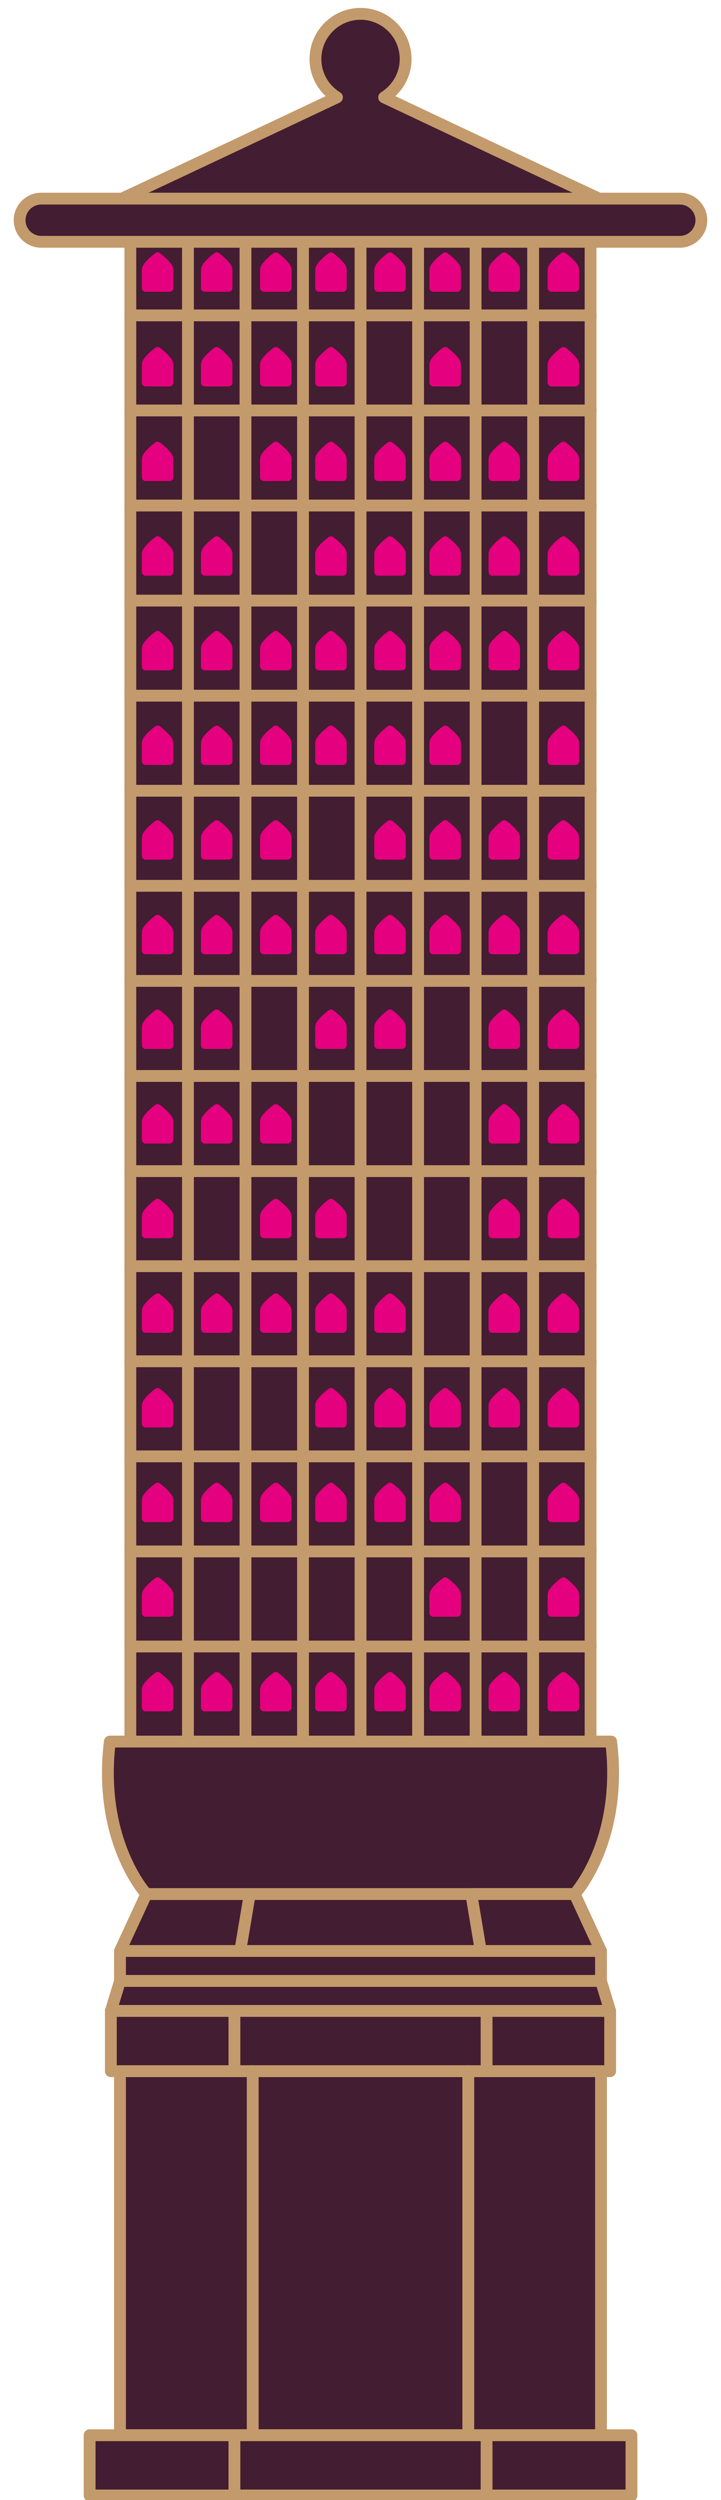 <svg width="183" height="634" viewBox="0 0 183 634" fill="none" xmlns="http://www.w3.org/2000/svg">
<g clip-path="url(#clip0_452_20869)">
<path d="M149.895 55.846H33.08V441.654H149.895V55.846Z" fill="#431D31" stroke="#C39A6B" stroke-width="3" stroke-miterlimit="10" stroke-linecap="round" stroke-linejoin="round"/>
<path d="M33.08 79.978H149.919" stroke="#C39A6B" stroke-width="3" stroke-miterlimit="10" stroke-linecap="round" stroke-linejoin="round"/>
<path d="M135.317 57.637V441.654" stroke="#C39A6B" stroke-width="3" stroke-miterlimit="10" stroke-linecap="round" stroke-linejoin="round"/>
<path d="M120.715 57.637V441.654" stroke="#C39A6B" stroke-width="3" stroke-miterlimit="10" stroke-linecap="round" stroke-linejoin="round"/>
<path d="M106.113 57.637V441.654" stroke="#C39A6B" stroke-width="3" stroke-miterlimit="10" stroke-linecap="round" stroke-linejoin="round"/>
<path d="M91.511 57.637V441.654" stroke="#C39A6B" stroke-width="3" stroke-miterlimit="10" stroke-linecap="round" stroke-linejoin="round"/>
<path d="M76.909 57.637V441.654" stroke="#C39A6B" stroke-width="3" stroke-miterlimit="10" stroke-linecap="round" stroke-linejoin="round"/>
<path d="M62.307 57.637V441.654" stroke="#C39A6B" stroke-width="3" stroke-miterlimit="10" stroke-linecap="round" stroke-linejoin="round"/>
<path d="M47.705 57.637V441.654" stroke="#C39A6B" stroke-width="3" stroke-miterlimit="10" stroke-linecap="round" stroke-linejoin="round"/>
<path d="M33.08 104.09H149.919" stroke="#C39A6B" stroke-width="3" stroke-miterlimit="10" stroke-linecap="round" stroke-linejoin="round"/>
<path d="M33.08 128.199H149.919" stroke="#C39A6B" stroke-width="3" stroke-miterlimit="10" stroke-linecap="round" stroke-linejoin="round"/>
<path d="M33.08 152.309H149.919" stroke="#C39A6B" stroke-width="3" stroke-miterlimit="10" stroke-linecap="round" stroke-linejoin="round"/>
<path d="M33.08 176.42H149.919" stroke="#C39A6B" stroke-width="3" stroke-miterlimit="10" stroke-linecap="round" stroke-linejoin="round"/>
<path d="M33.08 200.529H149.919" stroke="#C39A6B" stroke-width="3" stroke-miterlimit="10" stroke-linecap="round" stroke-linejoin="round"/>
<path d="M33.08 224.639H149.919" stroke="#C39A6B" stroke-width="3" stroke-miterlimit="10" stroke-linecap="round" stroke-linejoin="round"/>
<path d="M33.08 248.75H149.919" stroke="#C39A6B" stroke-width="3" stroke-miterlimit="10" stroke-linecap="round" stroke-linejoin="round"/>
<path d="M33.08 272.859H149.919" stroke="#C39A6B" stroke-width="3" stroke-miterlimit="10" stroke-linecap="round" stroke-linejoin="round"/>
<path d="M33.08 296.992H149.919" stroke="#C39A6B" stroke-width="3" stroke-miterlimit="10" stroke-linecap="round" stroke-linejoin="round"/>
<path d="M33.08 321.104H149.919" stroke="#C39A6B" stroke-width="3" stroke-miterlimit="10" stroke-linecap="round" stroke-linejoin="round"/>
<path d="M33.08 345.213H149.919" stroke="#C39A6B" stroke-width="3" stroke-miterlimit="10" stroke-linecap="round" stroke-linejoin="round"/>
<path d="M33.08 369.324H149.919" stroke="#C39A6B" stroke-width="3" stroke-miterlimit="10" stroke-linecap="round" stroke-linejoin="round"/>
<path d="M33.08 393.434H149.919" stroke="#C39A6B" stroke-width="3" stroke-miterlimit="10" stroke-linecap="round" stroke-linejoin="round"/>
<path d="M33.08 417.543H149.919" stroke="#C39A6B" stroke-width="3" stroke-miterlimit="10" stroke-linecap="round" stroke-linejoin="round"/>
<path d="M97.5 24.69C100.75 22.668 102.956 19.087 102.956 14.972C102.956 8.648 97.825 3.51 91.511 3.51C85.197 3.51 80.066 8.648 80.066 14.972C80.066 19.087 82.249 22.668 85.522 24.69C68.25 32.851 19.569 55.845 18.942 55.845C18.176 55.845 91.511 55.845 91.511 55.845C91.511 55.845 164.846 55.845 164.08 55.845C163.43 55.845 114.772 32.851 97.5 24.69Z" fill="#431D31" stroke="#C39A6B" stroke-width="3" stroke-miterlimit="10" stroke-linecap="round" stroke-linejoin="round"/>
<path d="M135.317 466.02H47.706V509.962H135.317V466.02Z" fill="#431D31"/>
<path d="M37.143 480.318L30.457 494.757L59.498 503.522L63.398 480.318H37.143Z" fill="#431D31" stroke="#C39A6B" stroke-width="3" stroke-miterlimit="10" stroke-linecap="round" stroke-linejoin="round"/>
<path d="M155.119 441.654H91.604H91.395H27.88C24.793 466.927 37.143 480.319 37.143 480.319H91.395H91.604H145.856C145.856 480.319 158.207 466.927 155.119 441.654Z" fill="#431D31" stroke="#C39A6B" stroke-width="3" stroke-miterlimit="10" stroke-linecap="round" stroke-linejoin="round"/>
<path d="M145.856 480.318L152.542 494.757L123.501 503.522L119.624 480.318H145.856Z" fill="#431D31" stroke="#C39A6B" stroke-width="3" stroke-miterlimit="10" stroke-linecap="round" stroke-linejoin="round"/>
<path d="M10.446 61.321C7.446 61.321 4.981 58.856 4.981 55.846C4.981 52.836 7.446 50.371 10.446 50.371H172.553C175.553 50.371 178.017 52.836 178.017 55.846C178.017 58.856 175.553 61.321 172.553 61.321H10.446Z" fill="#431D31" stroke="#C39A6B" stroke-width="3"/>
<path d="M152.542 525.215H30.457V617.54H152.542V525.215Z" fill="#431D31" stroke="#C39A6B" stroke-width="3" stroke-miterlimit="10" stroke-linecap="round" stroke-linejoin="round"/>
<path d="M152.542 494.756H30.457V502.359H152.542V494.756Z" fill="#431D31" stroke="#C39A6B" stroke-width="3" stroke-miterlimit="10" stroke-linecap="round" stroke-linejoin="round"/>
<path d="M154.864 509.962H28.136L30.457 502.359H152.542L154.864 509.962Z" fill="#431D31" stroke="#C39A6B" stroke-width="3" stroke-miterlimit="10" stroke-linecap="round" stroke-linejoin="round"/>
<path d="M154.864 509.963H28.136V525.238H154.864V509.963Z" fill="#431D31" stroke="#C39A6B" stroke-width="3" stroke-miterlimit="10" stroke-linecap="round" stroke-linejoin="round"/>
<path d="M59.498 525.168V509.963" stroke="#C39A6B" stroke-width="3" stroke-miterlimit="10" stroke-linecap="round" stroke-linejoin="round"/>
<path d="M123.5 525.168V509.963" stroke="#C39A6B" stroke-width="3" stroke-miterlimit="10" stroke-linecap="round" stroke-linejoin="round"/>
<path d="M160.272 617.562H22.75V632.838H160.272V617.562Z" fill="#431D31" stroke="#C39A6B" stroke-width="3" stroke-miterlimit="10" stroke-linecap="round" stroke-linejoin="round"/>
<path d="M59.498 632.768V617.562" stroke="#C39A6B" stroke-width="3" stroke-miterlimit="10" stroke-linecap="round" stroke-linejoin="round"/>
<path d="M123.5 632.768V617.562" stroke="#C39A6B" stroke-width="3" stroke-miterlimit="10" stroke-linecap="round" stroke-linejoin="round"/>
<path d="M64.141 617.563V525.215" stroke="#C39A6B" stroke-width="3" stroke-miterlimit="10" stroke-linecap="round" stroke-linejoin="round"/>
<path d="M118.858 617.563V525.215" stroke="#C39A6B" stroke-width="3" stroke-miterlimit="10" stroke-linecap="round" stroke-linejoin="round"/>
<path d="M142.417 424.189C141.366 424.979 140.379 425.855 139.582 426.892C139.207 427.382 139 427.982 139 428.599V433.032C139 433.568 139.432 434 139.969 434H146.03C146.567 434 147 433.568 147 433.032V428.599C147 428.011 146.821 427.434 146.468 426.962C145.66 425.895 144.656 424.996 143.582 424.195C143.242 423.935 142.769 423.935 142.422 424.195L142.417 424.189Z" fill="#E4007E"/>
<path d="M127.417 424.189C126.366 424.979 125.379 425.855 124.582 426.892C124.207 427.382 124 427.982 124 428.599V433.032C124 433.568 124.432 434 124.969 434H131.03C131.567 434 132 433.568 132 433.032V428.599C132 428.011 131.821 427.434 131.468 426.962C130.66 425.895 129.656 424.996 128.582 424.195C128.242 423.935 127.769 423.935 127.422 424.195L127.417 424.189Z" fill="#E4007E"/>
<path d="M112.417 424.189C111.366 424.979 110.379 425.855 109.582 426.892C109.207 427.382 109 427.982 109 428.599V433.032C109 433.568 109.432 434 109.969 434H116.03C116.567 434 117 433.568 117 433.032V428.599C117 428.011 116.821 427.434 116.468 426.962C115.66 425.895 114.656 424.996 113.582 424.195C113.242 423.935 112.769 423.935 112.422 424.195L112.417 424.189Z" fill="#E4007E"/>
<path d="M98.416 424.189C97.366 424.979 96.379 425.855 95.582 426.892C95.207 427.382 94.999 427.982 94.999 428.599V433.032C94.999 433.568 95.432 434 95.969 434H102.03C102.567 434 103 433.568 103 433.032V428.599C103 428.011 102.821 427.434 102.468 426.962C101.66 425.895 100.656 424.996 99.582 424.195C99.242 423.935 98.769 423.935 98.422 424.195L98.416 424.189Z" fill="#E4007E"/>
<path d="M83.416 424.189C82.366 424.979 81.379 425.855 80.582 426.892C80.207 427.382 79.999 427.982 79.999 428.599V433.032C79.999 433.568 80.432 434 80.969 434H87.03C87.567 434 87.999 433.568 87.999 433.032V428.599C87.999 428.011 87.821 427.434 87.469 426.962C86.66 425.895 85.656 424.996 84.582 424.195C84.242 423.935 83.769 423.935 83.422 424.195L83.416 424.189Z" fill="#E4007E"/>
<path d="M69.416 424.189C68.366 424.979 67.379 425.855 66.582 426.892C66.207 427.382 65.999 427.982 65.999 428.599V433.032C65.999 433.568 66.432 434 66.969 434H73.03C73.567 434 73.999 433.568 73.999 433.032V428.599C73.999 428.011 73.821 427.434 73.469 426.962C72.66 425.895 71.656 424.996 70.582 424.195C70.242 423.935 69.769 423.935 69.422 424.195L69.416 424.189Z" fill="#E4007E"/>
<path d="M54.416 424.189C53.366 424.979 52.379 425.855 51.583 426.892C51.207 427.382 50.999 427.982 50.999 428.599V433.032C50.999 433.568 51.432 434 51.969 434H58.03C58.567 434 58.999 433.568 58.999 433.032V428.599C58.999 428.011 58.821 427.434 58.468 426.962C57.66 425.895 56.656 424.996 55.583 424.195C55.242 423.935 54.769 423.935 54.422 424.195L54.416 424.189Z" fill="#E4007E"/>
<path d="M39.416 424.189C38.366 424.979 37.379 425.855 36.583 426.892C36.207 427.382 35.999 427.982 35.999 428.599V433.032C35.999 433.568 36.432 434 36.969 434H43.03C43.567 434 43.999 433.568 43.999 433.032V428.599C43.999 428.011 43.821 427.434 43.468 426.962C42.66 425.895 41.656 424.996 40.583 424.195C40.242 423.935 39.769 423.935 39.422 424.195L39.416 424.189Z" fill="#E4007E"/>
<path d="M142.417 400.189C141.366 400.979 140.379 401.855 139.582 402.892C139.207 403.382 139 403.982 139 404.599V409.032C139 409.568 139.432 410 139.969 410H146.03C146.567 410 147 409.568 147 409.032V404.599C147 404.011 146.821 403.434 146.468 402.962C145.66 401.895 144.656 400.996 143.582 400.195C143.242 399.935 142.769 399.935 142.422 400.195L142.417 400.189Z" fill="#E4007E"/>
<path d="M142.417 376.189C141.366 376.979 140.379 377.855 139.582 378.892C139.207 379.382 139 379.982 139 380.599V385.032C139 385.568 139.432 386 139.969 386H146.03C146.567 386 147 385.568 147 385.032V380.599C147 380.011 146.821 379.434 146.468 378.962C145.66 377.895 144.656 376.996 143.582 376.195C143.242 375.935 142.769 375.935 142.422 376.195L142.417 376.189Z" fill="#E4007E"/>
<path d="M142.417 352.189C141.366 352.979 140.379 353.855 139.582 354.892C139.207 355.382 139 355.982 139 356.599V361.032C139 361.568 139.432 362 139.969 362H146.03C146.567 362 147 361.568 147 361.032V356.599C147 356.011 146.821 355.434 146.468 354.962C145.66 353.895 144.656 352.996 143.582 352.195C143.242 351.935 142.769 351.935 142.422 352.195L142.417 352.189Z" fill="#E4007E"/>
<path d="M142.417 328.189C141.366 328.979 140.379 329.855 139.582 330.892C139.207 331.382 139 331.982 139 332.599V337.032C139 337.568 139.432 338 139.969 338H146.03C146.567 338 147 337.568 147 337.032V332.599C147 332.011 146.821 331.434 146.468 330.962C145.66 329.895 144.656 328.996 143.582 328.195C143.242 327.935 142.769 327.935 142.422 328.195L142.417 328.189Z" fill="#E4007E"/>
<path d="M142.417 304.189C141.366 304.979 140.379 305.855 139.582 306.892C139.207 307.382 139 307.982 139 308.599V313.032C139 313.568 139.432 314 139.969 314H146.03C146.567 314 147 313.568 147 313.032V308.599C147 308.011 146.821 307.434 146.468 306.962C145.66 305.895 144.656 304.996 143.582 304.195C143.242 303.935 142.769 303.935 142.422 304.195L142.417 304.189Z" fill="#E4007E"/>
<path d="M142.417 280.189C141.366 280.979 140.379 281.855 139.582 282.892C139.207 283.382 139 283.982 139 284.599V289.032C139 289.568 139.432 290 139.969 290H146.03C146.567 290 147 289.568 147 289.032V284.599C147 284.011 146.821 283.434 146.468 282.962C145.66 281.895 144.656 280.996 143.582 280.195C143.242 279.935 142.769 279.935 142.422 280.195L142.417 280.189Z" fill="#E4007E"/>
<path d="M142.417 256.189C141.366 256.979 140.379 257.855 139.582 258.892C139.207 259.382 139 259.982 139 260.599V265.032C139 265.568 139.432 266 139.969 266H146.03C146.567 266 147 265.568 147 265.032V260.599C147 260.011 146.821 259.434 146.468 258.962C145.66 257.895 144.656 256.996 143.582 256.195C143.242 255.935 142.769 255.935 142.422 256.195L142.417 256.189Z" fill="#E4007E"/>
<path d="M142.417 232.189C141.366 232.979 140.379 233.855 139.582 234.892C139.207 235.382 139 235.982 139 236.599V241.032C139 241.568 139.432 242 139.969 242H146.03C146.567 242 147 241.568 147 241.032V236.599C147 236.011 146.821 235.434 146.468 234.962C145.66 233.895 144.656 232.996 143.582 232.195C143.242 231.935 142.769 231.935 142.422 232.195L142.417 232.189Z" fill="#E4007E"/>
<path d="M142.417 208.189C141.366 208.979 140.379 209.855 139.582 210.892C139.207 211.382 139 211.982 139 212.599V217.032C139 217.568 139.432 218 139.969 218H146.03C146.567 218 147 217.568 147 217.032V212.599C147 212.011 146.821 211.434 146.468 210.962C145.66 209.895 144.656 208.996 143.582 208.195C143.242 207.935 142.769 207.935 142.422 208.195L142.417 208.189Z" fill="#E4007E"/>
<path d="M142.417 184.189C141.366 184.979 140.379 185.855 139.582 186.892C139.207 187.382 139 187.982 139 188.599V193.032C139 193.568 139.432 194 139.969 194H146.03C146.567 194 147 193.568 147 193.032V188.599C147 188.011 146.821 187.434 146.468 186.962C145.66 185.895 144.656 184.996 143.582 184.195C143.242 183.935 142.769 183.935 142.422 184.195L142.417 184.189Z" fill="#E4007E"/>
<path d="M142.417 160.189C141.366 160.979 140.379 161.855 139.582 162.892C139.207 163.382 139 163.982 139 164.599V169.032C139 169.568 139.432 170 139.969 170H146.03C146.567 170 147 169.568 147 169.032V164.599C147 164.011 146.821 163.434 146.468 162.962C145.66 161.895 144.656 160.996 143.582 160.195C143.242 159.935 142.769 159.935 142.422 160.195L142.417 160.189Z" fill="#E4007E"/>
<path d="M142.417 136.189C141.366 136.979 140.379 137.855 139.582 138.892C139.207 139.382 139 139.982 139 140.599V145.032C139 145.568 139.432 146 139.969 146H146.03C146.567 146 147 145.568 147 145.032V140.599C147 140.011 146.821 139.434 146.468 138.962C145.66 137.895 144.656 136.996 143.582 136.195C143.242 135.935 142.769 135.935 142.422 136.195L142.417 136.189Z" fill="#E4007E"/>
<path d="M142.417 112.189C141.366 112.979 140.379 113.855 139.582 114.892C139.207 115.382 139 115.982 139 116.599V121.032C139 121.568 139.432 122 139.969 122H146.03C146.567 122 147 121.568 147 121.032V116.599C147 116.011 146.821 115.434 146.468 114.962C145.66 113.895 144.656 112.996 143.582 112.195C143.242 111.935 142.769 111.935 142.422 112.195L142.417 112.189Z" fill="#E4007E"/>
<path d="M142.417 88.189C141.366 88.978 140.379 89.855 139.582 90.892C139.207 91.382 139 91.982 139 92.599V97.032C139 97.568 139.432 98 139.969 98H146.03C146.567 98 147 97.568 147 97.032V92.599C147 92.011 146.821 91.434 146.468 90.962C145.66 89.895 144.656 88.996 143.582 88.195C143.242 87.935 142.769 87.935 142.422 88.195L142.417 88.189Z" fill="#E4007E"/>
<path d="M142.417 64.189C141.366 64.978 140.379 65.855 139.582 66.892C139.207 67.382 139 67.982 139 68.599V73.032C139 73.568 139.432 74 139.969 74H146.03C146.567 74 147 73.568 147 73.032V68.599C147 68.011 146.821 67.434 146.468 66.962C145.66 65.895 144.656 64.996 143.582 64.195C143.242 63.935 142.769 63.935 142.422 64.195L142.417 64.189Z" fill="#E4007E"/>
<path d="M127.417 352.189C126.366 352.979 125.379 353.855 124.582 354.892C124.207 355.382 124 355.982 124 356.599V361.032C124 361.568 124.432 362 124.969 362H131.03C131.567 362 132 361.568 132 361.032V356.599C132 356.011 131.821 355.434 131.468 354.962C130.66 353.895 129.656 352.996 128.582 352.195C128.242 351.935 127.769 351.935 127.422 352.195L127.417 352.189Z" fill="#E4007E"/>
<path d="M127.417 328.189C126.366 328.979 125.379 329.855 124.582 330.892C124.207 331.382 124 331.982 124 332.599V337.032C124 337.568 124.432 338 124.969 338H131.03C131.567 338 132 337.568 132 337.032V332.599C132 332.011 131.821 331.434 131.468 330.962C130.66 329.895 129.656 328.996 128.582 328.195C128.242 327.935 127.769 327.935 127.422 328.195L127.417 328.189Z" fill="#E4007E"/>
<path d="M127.417 304.189C126.366 304.979 125.379 305.855 124.582 306.892C124.207 307.382 124 307.982 124 308.599V313.032C124 313.568 124.432 314 124.969 314H131.03C131.567 314 132 313.568 132 313.032V308.599C132 308.011 131.821 307.434 131.468 306.962C130.66 305.895 129.656 304.996 128.582 304.195C128.242 303.935 127.769 303.935 127.422 304.195L127.417 304.189Z" fill="#E4007E"/>
<path d="M127.417 280.189C126.366 280.979 125.379 281.855 124.582 282.892C124.207 283.382 124 283.982 124 284.599V289.032C124 289.568 124.432 290 124.969 290H131.03C131.567 290 132 289.568 132 289.032V284.599C132 284.011 131.821 283.434 131.468 282.962C130.66 281.895 129.656 280.996 128.582 280.195C128.242 279.935 127.769 279.935 127.422 280.195L127.417 280.189Z" fill="#E4007E"/>
<path d="M127.417 256.189C126.366 256.979 125.379 257.855 124.582 258.892C124.207 259.382 124 259.982 124 260.599V265.032C124 265.568 124.432 266 124.969 266H131.03C131.567 266 132 265.568 132 265.032V260.599C132 260.011 131.821 259.434 131.468 258.962C130.66 257.895 129.656 256.996 128.582 256.195C128.242 255.935 127.769 255.935 127.422 256.195L127.417 256.189Z" fill="#E4007E"/>
<path d="M127.417 232.189C126.366 232.979 125.379 233.855 124.582 234.892C124.207 235.382 124 235.982 124 236.599V241.032C124 241.568 124.432 242 124.969 242H131.03C131.567 242 132 241.568 132 241.032V236.599C132 236.011 131.821 235.434 131.468 234.962C130.66 233.895 129.656 232.996 128.582 232.195C128.242 231.935 127.769 231.935 127.422 232.195L127.417 232.189Z" fill="#E4007E"/>
<path d="M127.417 208.189C126.366 208.979 125.379 209.855 124.582 210.892C124.207 211.382 124 211.982 124 212.599V217.032C124 217.568 124.432 218 124.969 218H131.03C131.567 218 132 217.568 132 217.032V212.599C132 212.011 131.821 211.434 131.468 210.962C130.66 209.895 129.656 208.996 128.582 208.195C128.242 207.935 127.769 207.935 127.422 208.195L127.417 208.189Z" fill="#E4007E"/>
<path d="M127.417 160.189C126.366 160.979 125.379 161.855 124.582 162.892C124.207 163.382 124 163.982 124 164.599V169.032C124 169.568 124.432 170 124.969 170H131.03C131.567 170 132 169.568 132 169.032V164.599C132 164.011 131.821 163.434 131.468 162.962C130.66 161.895 129.656 160.996 128.582 160.195C128.242 159.935 127.769 159.935 127.422 160.195L127.417 160.189Z" fill="#E4007E"/>
<path d="M127.417 136.189C126.366 136.979 125.379 137.855 124.582 138.892C124.207 139.382 124 139.982 124 140.599V145.032C124 145.568 124.432 146 124.969 146H131.03C131.567 146 132 145.568 132 145.032V140.599C132 140.011 131.821 139.434 131.468 138.962C130.66 137.895 129.656 136.996 128.582 136.195C128.242 135.935 127.769 135.935 127.422 136.195L127.417 136.189Z" fill="#E4007E"/>
<path d="M127.417 112.189C126.366 112.979 125.379 113.855 124.582 114.892C124.207 115.382 124 115.982 124 116.599V121.032C124 121.568 124.432 122 124.969 122H131.03C131.567 122 132 121.568 132 121.032V116.599C132 116.011 131.821 115.434 131.468 114.962C130.66 113.895 129.656 112.996 128.582 112.195C128.242 111.935 127.769 111.935 127.422 112.195L127.417 112.189Z" fill="#E4007E"/>
<path d="M127.417 64.189C126.366 64.978 125.379 65.855 124.582 66.892C124.207 67.382 124 67.982 124 68.599V73.032C124 73.568 124.432 74 124.969 74H131.03C131.567 74 132 73.568 132 73.032V68.599C132 68.011 131.821 67.434 131.468 66.962C130.66 65.895 129.656 64.996 128.582 64.195C128.242 63.935 127.769 63.935 127.422 64.195L127.417 64.189Z" fill="#E4007E"/>
<path d="M112.417 400.189C111.366 400.979 110.379 401.855 109.582 402.892C109.207 403.382 109 403.982 109 404.599V409.032C109 409.568 109.432 410 109.969 410H116.03C116.567 410 117 409.568 117 409.032V404.599C117 404.011 116.821 403.434 116.468 402.962C115.66 401.895 114.656 400.996 113.582 400.195C113.242 399.935 112.769 399.935 112.422 400.195L112.417 400.189Z" fill="#E4007E"/>
<path d="M112.417 376.189C111.366 376.979 110.379 377.855 109.582 378.892C109.207 379.382 109 379.982 109 380.599V385.032C109 385.568 109.432 386 109.969 386H116.03C116.567 386 117 385.568 117 385.032V380.599C117 380.011 116.821 379.434 116.468 378.962C115.66 377.895 114.656 376.996 113.582 376.195C113.242 375.935 112.769 375.935 112.422 376.195L112.417 376.189Z" fill="#E4007E"/>
<path d="M112.417 352.189C111.366 352.979 110.379 353.855 109.582 354.892C109.207 355.382 109 355.982 109 356.599V361.032C109 361.568 109.432 362 109.969 362H116.03C116.567 362 117 361.568 117 361.032V356.599C117 356.011 116.821 355.434 116.468 354.962C115.66 353.895 114.656 352.996 113.582 352.195C113.242 351.935 112.769 351.935 112.422 352.195L112.417 352.189Z" fill="#E4007E"/>
<path d="M112.417 232.189C111.366 232.979 110.379 233.855 109.582 234.892C109.207 235.382 109 235.982 109 236.599V241.032C109 241.568 109.432 242 109.969 242H116.03C116.567 242 117 241.568 117 241.032V236.599C117 236.011 116.821 235.434 116.468 234.962C115.66 233.895 114.656 232.996 113.582 232.195C113.242 231.935 112.769 231.935 112.422 232.195L112.417 232.189Z" fill="#E4007E"/>
<path d="M112.417 208.189C111.366 208.979 110.379 209.855 109.582 210.892C109.207 211.382 109 211.982 109 212.599V217.032C109 217.568 109.432 218 109.969 218H116.03C116.567 218 117 217.568 117 217.032V212.599C117 212.011 116.821 211.434 116.468 210.962C115.66 209.895 114.656 208.996 113.582 208.195C113.242 207.935 112.769 207.935 112.422 208.195L112.417 208.189Z" fill="#E4007E"/>
<path d="M112.417 184.189C111.366 184.979 110.379 185.855 109.582 186.892C109.207 187.382 109 187.982 109 188.599V193.032C109 193.568 109.432 194 109.969 194H116.03C116.567 194 117 193.568 117 193.032V188.599C117 188.011 116.821 187.434 116.468 186.962C115.66 185.895 114.656 184.996 113.582 184.195C113.242 183.935 112.769 183.935 112.422 184.195L112.417 184.189Z" fill="#E4007E"/>
<path d="M112.417 160.189C111.366 160.979 110.379 161.855 109.582 162.892C109.207 163.382 109 163.982 109 164.599V169.032C109 169.568 109.432 170 109.969 170H116.03C116.567 170 117 169.568 117 169.032V164.599C117 164.011 116.821 163.434 116.468 162.962C115.66 161.895 114.656 160.996 113.582 160.195C113.242 159.935 112.769 159.935 112.422 160.195L112.417 160.189Z" fill="#E4007E"/>
<path d="M112.417 136.189C111.366 136.979 110.379 137.855 109.582 138.892C109.207 139.382 109 139.982 109 140.599V145.032C109 145.568 109.432 146 109.969 146H116.03C116.567 146 117 145.568 117 145.032V140.599C117 140.011 116.821 139.434 116.468 138.962C115.66 137.895 114.656 136.996 113.582 136.195C113.242 135.935 112.769 135.935 112.422 136.195L112.417 136.189Z" fill="#E4007E"/>
<path d="M112.417 112.189C111.366 112.979 110.379 113.855 109.582 114.892C109.207 115.382 109 115.982 109 116.599V121.032C109 121.568 109.432 122 109.969 122H116.03C116.567 122 117 121.568 117 121.032V116.599C117 116.011 116.821 115.434 116.468 114.962C115.66 113.895 114.656 112.996 113.582 112.195C113.242 111.935 112.769 111.935 112.422 112.195L112.417 112.189Z" fill="#E4007E"/>
<path d="M112.417 88.189C111.366 88.978 110.379 89.855 109.582 90.892C109.207 91.382 109 91.982 109 92.599V97.032C109 97.568 109.432 98 109.969 98H116.03C116.567 98 117 97.568 117 97.032V92.599C117 92.011 116.821 91.434 116.468 90.962C115.66 89.895 114.656 88.996 113.582 88.195C113.242 87.935 112.769 87.935 112.422 88.195L112.417 88.189Z" fill="#E4007E"/>
<path d="M112.417 64.189C111.366 64.978 110.379 65.855 109.582 66.892C109.207 67.382 109 67.982 109 68.599V73.032C109 73.568 109.432 74 109.969 74H116.03C116.567 74 117 73.568 117 73.032V68.599C117 68.011 116.821 67.434 116.468 66.962C115.66 65.895 114.656 64.996 113.582 64.195C113.242 63.935 112.769 63.935 112.422 64.195L112.417 64.189Z" fill="#E4007E"/>
<path d="M98.416 376.189C97.366 376.979 96.379 377.855 95.582 378.892C95.207 379.382 94.999 379.982 94.999 380.599V385.032C94.999 385.568 95.432 386 95.969 386H102.03C102.567 386 103 385.568 103 385.032V380.599C103 380.011 102.821 379.434 102.468 378.962C101.66 377.895 100.656 376.996 99.582 376.195C99.242 375.935 98.769 375.935 98.422 376.195L98.416 376.189Z" fill="#E4007E"/>
<path d="M98.416 352.189C97.366 352.979 96.379 353.855 95.582 354.892C95.207 355.382 94.999 355.982 94.999 356.599V361.032C94.999 361.568 95.432 362 95.969 362H102.03C102.567 362 103 361.568 103 361.032V356.599C103 356.011 102.821 355.434 102.468 354.962C101.66 353.895 100.656 352.996 99.582 352.195C99.242 351.935 98.769 351.935 98.422 352.195L98.416 352.189Z" fill="#E4007E"/>
<path d="M98.416 328.189C97.366 328.979 96.379 329.855 95.582 330.892C95.207 331.382 94.999 331.982 94.999 332.599V337.032C94.999 337.568 95.432 338 95.969 338H102.03C102.567 338 103 337.568 103 337.032V332.599C103 332.011 102.821 331.434 102.468 330.962C101.66 329.895 100.656 328.996 99.582 328.195C99.242 327.935 98.769 327.935 98.422 328.195L98.416 328.189Z" fill="#E4007E"/>
<path d="M98.416 256.189C97.366 256.979 96.379 257.855 95.582 258.892C95.207 259.382 94.999 259.982 94.999 260.599V265.032C94.999 265.568 95.432 266 95.969 266H102.03C102.567 266 103 265.568 103 265.032V260.599C103 260.011 102.821 259.434 102.468 258.962C101.66 257.895 100.656 256.996 99.582 256.195C99.242 255.935 98.769 255.935 98.422 256.195L98.416 256.189Z" fill="#E4007E"/>
<path d="M98.416 232.189C97.366 232.979 96.379 233.855 95.582 234.892C95.207 235.382 94.999 235.982 94.999 236.599V241.032C94.999 241.568 95.432 242 95.969 242H102.03C102.567 242 103 241.568 103 241.032V236.599C103 236.011 102.821 235.434 102.468 234.962C101.66 233.895 100.656 232.996 99.582 232.195C99.242 231.935 98.769 231.935 98.422 232.195L98.416 232.189Z" fill="#E4007E"/>
<path d="M98.416 208.189C97.366 208.979 96.379 209.855 95.582 210.892C95.207 211.382 94.999 211.982 94.999 212.599V217.032C94.999 217.568 95.432 218 95.969 218H102.03C102.567 218 103 217.568 103 217.032V212.599C103 212.011 102.821 211.434 102.468 210.962C101.66 209.895 100.656 208.996 99.582 208.195C99.242 207.935 98.769 207.935 98.422 208.195L98.416 208.189Z" fill="#E4007E"/>
<path d="M98.416 184.189C97.366 184.979 96.379 185.855 95.582 186.892C95.207 187.382 94.999 187.982 94.999 188.599V193.032C94.999 193.568 95.432 194 95.969 194H102.03C102.567 194 103 193.568 103 193.032V188.599C103 188.011 102.821 187.434 102.468 186.962C101.66 185.895 100.656 184.996 99.582 184.195C99.242 183.935 98.769 183.935 98.422 184.195L98.416 184.189Z" fill="#E4007E"/>
<path d="M98.416 160.189C97.366 160.979 96.379 161.855 95.582 162.892C95.207 163.382 94.999 163.982 94.999 164.599V169.032C94.999 169.568 95.432 170 95.969 170H102.03C102.567 170 103 169.568 103 169.032V164.599C103 164.011 102.821 163.434 102.468 162.962C101.66 161.895 100.656 160.996 99.582 160.195C99.242 159.935 98.769 159.935 98.422 160.195L98.416 160.189Z" fill="#E4007E"/>
<path d="M98.416 136.189C97.366 136.979 96.379 137.855 95.582 138.892C95.207 139.382 94.999 139.982 94.999 140.599V145.032C94.999 145.568 95.432 146 95.969 146H102.03C102.567 146 103 145.568 103 145.032V140.599C103 140.011 102.821 139.434 102.468 138.962C101.66 137.895 100.656 136.996 99.582 136.195C99.242 135.935 98.769 135.935 98.422 136.195L98.416 136.189Z" fill="#E4007E"/>
<path d="M98.416 112.189C97.366 112.979 96.379 113.855 95.582 114.892C95.207 115.382 94.999 115.982 94.999 116.599V121.032C94.999 121.568 95.432 122 95.969 122H102.03C102.567 122 103 121.568 103 121.032V116.599C103 116.011 102.821 115.434 102.468 114.962C101.66 113.895 100.656 112.996 99.582 112.195C99.242 111.935 98.769 111.935 98.422 112.195L98.416 112.189Z" fill="#E4007E"/>
<path d="M98.416 64.189C97.366 64.978 96.379 65.855 95.582 66.892C95.207 67.382 94.999 67.982 94.999 68.599V73.032C94.999 73.568 95.432 74 95.969 74H102.03C102.567 74 103 73.568 103 73.032V68.599C103 68.011 102.821 67.434 102.468 66.962C101.66 65.895 100.656 64.996 99.582 64.195C99.242 63.935 98.769 63.935 98.422 64.195L98.416 64.189Z" fill="#E4007E"/>
<path d="M83.416 376.189C82.366 376.979 81.379 377.855 80.582 378.892C80.207 379.382 79.999 379.982 79.999 380.599V385.032C79.999 385.568 80.432 386 80.969 386H87.03C87.567 386 87.999 385.568 87.999 385.032V380.599C87.999 380.011 87.821 379.434 87.469 378.962C86.66 377.895 85.656 376.996 84.582 376.195C84.242 375.935 83.769 375.935 83.422 376.195L83.416 376.189Z" fill="#E4007E"/>
<path d="M83.416 352.189C82.366 352.979 81.379 353.855 80.582 354.892C80.207 355.382 79.999 355.982 79.999 356.599V361.032C79.999 361.568 80.432 362 80.969 362H87.03C87.567 362 87.999 361.568 87.999 361.032V356.599C87.999 356.011 87.821 355.434 87.469 354.962C86.66 353.895 85.656 352.996 84.582 352.195C84.242 351.935 83.769 351.935 83.422 352.195L83.416 352.189Z" fill="#E4007E"/>
<path d="M83.416 328.189C82.366 328.979 81.379 329.855 80.582 330.892C80.207 331.382 79.999 331.982 79.999 332.599V337.032C79.999 337.568 80.432 338 80.969 338H87.03C87.567 338 87.999 337.568 87.999 337.032V332.599C87.999 332.011 87.821 331.434 87.469 330.962C86.66 329.895 85.656 328.996 84.582 328.195C84.242 327.935 83.769 327.935 83.422 328.195L83.416 328.189Z" fill="#E4007E"/>
<path d="M83.416 304.189C82.366 304.979 81.379 305.855 80.582 306.892C80.207 307.382 79.999 307.982 79.999 308.599V313.032C79.999 313.568 80.432 314 80.969 314H87.03C87.567 314 87.999 313.568 87.999 313.032V308.599C87.999 308.011 87.821 307.434 87.469 306.962C86.66 305.895 85.656 304.996 84.582 304.195C84.242 303.935 83.769 303.935 83.422 304.195L83.416 304.189Z" fill="#E4007E"/>
<path d="M83.416 256.189C82.366 256.979 81.379 257.855 80.582 258.892C80.207 259.382 79.999 259.982 79.999 260.599V265.032C79.999 265.568 80.432 266 80.969 266H87.03C87.567 266 87.999 265.568 87.999 265.032V260.599C87.999 260.011 87.821 259.434 87.469 258.962C86.66 257.895 85.656 256.996 84.582 256.195C84.242 255.935 83.769 255.935 83.422 256.195L83.416 256.189Z" fill="#E4007E"/>
<path d="M83.416 232.189C82.366 232.979 81.379 233.855 80.582 234.892C80.207 235.382 79.999 235.982 79.999 236.599V241.032C79.999 241.568 80.432 242 80.969 242H87.03C87.567 242 87.999 241.568 87.999 241.032V236.599C87.999 236.011 87.821 235.434 87.469 234.962C86.66 233.895 85.656 232.996 84.582 232.195C84.242 231.935 83.769 231.935 83.422 232.195L83.416 232.189Z" fill="#E4007E"/>
<path d="M83.416 184.189C82.366 184.979 81.379 185.855 80.582 186.892C80.207 187.382 79.999 187.982 79.999 188.599V193.032C79.999 193.568 80.432 194 80.969 194H87.03C87.567 194 87.999 193.568 87.999 193.032V188.599C87.999 188.011 87.821 187.434 87.469 186.962C86.66 185.895 85.656 184.996 84.582 184.195C84.242 183.935 83.769 183.935 83.422 184.195L83.416 184.189Z" fill="#E4007E"/>
<path d="M83.416 160.189C82.366 160.979 81.379 161.855 80.582 162.892C80.207 163.382 79.999 163.982 79.999 164.599V169.032C79.999 169.568 80.432 170 80.969 170H87.03C87.567 170 87.999 169.568 87.999 169.032V164.599C87.999 164.011 87.821 163.434 87.469 162.962C86.66 161.895 85.656 160.996 84.582 160.195C84.242 159.935 83.769 159.935 83.422 160.195L83.416 160.189Z" fill="#E4007E"/>
<path d="M83.416 136.189C82.366 136.979 81.379 137.855 80.582 138.892C80.207 139.382 79.999 139.982 79.999 140.599V145.032C79.999 145.568 80.432 146 80.969 146H87.03C87.567 146 87.999 145.568 87.999 145.032V140.599C87.999 140.011 87.821 139.434 87.469 138.962C86.66 137.895 85.656 136.996 84.582 136.195C84.242 135.935 83.769 135.935 83.422 136.195L83.416 136.189Z" fill="#E4007E"/>
<path d="M83.416 112.189C82.366 112.979 81.379 113.855 80.582 114.892C80.207 115.382 79.999 115.982 79.999 116.599V121.032C79.999 121.568 80.432 122 80.969 122H87.03C87.567 122 87.999 121.568 87.999 121.032V116.599C87.999 116.011 87.821 115.434 87.469 114.962C86.66 113.895 85.656 112.996 84.582 112.195C84.242 111.935 83.769 111.935 83.422 112.195L83.416 112.189Z" fill="#E4007E"/>
<path d="M83.416 88.189C82.366 88.978 81.379 89.855 80.582 90.892C80.207 91.382 79.999 91.982 79.999 92.599V97.032C79.999 97.568 80.432 98 80.969 98H87.03C87.567 98 87.999 97.568 87.999 97.032V92.599C87.999 92.011 87.821 91.434 87.469 90.962C86.66 89.895 85.656 88.996 84.582 88.195C84.242 87.935 83.769 87.935 83.422 88.195L83.416 88.189Z" fill="#E4007E"/>
<path d="M83.416 64.189C82.366 64.978 81.379 65.855 80.582 66.892C80.207 67.382 79.999 67.982 79.999 68.599V73.032C79.999 73.568 80.432 74 80.969 74H87.03C87.567 74 87.999 73.568 87.999 73.032V68.599C87.999 68.011 87.821 67.434 87.469 66.962C86.66 65.895 85.656 64.996 84.582 64.195C84.242 63.935 83.769 63.935 83.422 64.195L83.416 64.189Z" fill="#E4007E"/>
<path d="M69.416 376.189C68.366 376.979 67.379 377.855 66.582 378.892C66.207 379.382 65.999 379.982 65.999 380.599V385.032C65.999 385.568 66.432 386 66.969 386H73.03C73.567 386 73.999 385.568 73.999 385.032V380.599C73.999 380.011 73.821 379.434 73.469 378.962C72.66 377.895 71.656 376.996 70.582 376.195C70.242 375.935 69.769 375.935 69.422 376.195L69.416 376.189Z" fill="#E4007E"/>
<path d="M69.416 328.189C68.366 328.979 67.379 329.855 66.582 330.892C66.207 331.382 65.999 331.982 65.999 332.599V337.032C65.999 337.568 66.432 338 66.969 338H73.03C73.567 338 73.999 337.568 73.999 337.032V332.599C73.999 332.011 73.821 331.434 73.469 330.962C72.66 329.895 71.656 328.996 70.582 328.195C70.242 327.935 69.769 327.935 69.422 328.195L69.416 328.189Z" fill="#E4007E"/>
<path d="M69.416 304.189C68.366 304.979 67.379 305.855 66.582 306.892C66.207 307.382 65.999 307.982 65.999 308.599V313.032C65.999 313.568 66.432 314 66.969 314H73.03C73.567 314 73.999 313.568 73.999 313.032V308.599C73.999 308.011 73.821 307.434 73.469 306.962C72.66 305.895 71.656 304.996 70.582 304.195C70.242 303.935 69.769 303.935 69.422 304.195L69.416 304.189Z" fill="#E4007E"/>
<path d="M69.416 280.189C68.366 280.979 67.379 281.855 66.582 282.892C66.207 283.382 65.999 283.982 65.999 284.599V289.032C65.999 289.568 66.432 290 66.969 290H73.03C73.567 290 73.999 289.568 73.999 289.032V284.599C73.999 284.011 73.821 283.434 73.469 282.962C72.66 281.895 71.656 280.996 70.582 280.195C70.242 279.935 69.769 279.935 69.422 280.195L69.416 280.189Z" fill="#E4007E"/>
<path d="M69.416 232.189C68.366 232.979 67.379 233.855 66.582 234.892C66.207 235.382 65.999 235.982 65.999 236.599V241.032C65.999 241.568 66.432 242 66.969 242H73.03C73.567 242 73.999 241.568 73.999 241.032V236.599C73.999 236.011 73.821 235.434 73.469 234.962C72.66 233.895 71.656 232.996 70.582 232.195C70.242 231.935 69.769 231.935 69.422 232.195L69.416 232.189Z" fill="#E4007E"/>
<path d="M69.416 208.189C68.366 208.979 67.379 209.855 66.582 210.892C66.207 211.382 65.999 211.982 65.999 212.599V217.032C65.999 217.568 66.432 218 66.969 218H73.03C73.567 218 73.999 217.568 73.999 217.032V212.599C73.999 212.011 73.821 211.434 73.469 210.962C72.66 209.895 71.656 208.996 70.582 208.195C70.242 207.935 69.769 207.935 69.422 208.195L69.416 208.189Z" fill="#E4007E"/>
<path d="M69.416 184.189C68.366 184.979 67.379 185.855 66.582 186.892C66.207 187.382 65.999 187.982 65.999 188.599V193.032C65.999 193.568 66.432 194 66.969 194H73.03C73.567 194 73.999 193.568 73.999 193.032V188.599C73.999 188.011 73.821 187.434 73.469 186.962C72.66 185.895 71.656 184.996 70.582 184.195C70.242 183.935 69.769 183.935 69.422 184.195L69.416 184.189Z" fill="#E4007E"/>
<path d="M69.416 160.189C68.366 160.979 67.379 161.855 66.582 162.892C66.207 163.382 65.999 163.982 65.999 164.599V169.032C65.999 169.568 66.432 170 66.969 170H73.03C73.567 170 73.999 169.568 73.999 169.032V164.599C73.999 164.011 73.821 163.434 73.469 162.962C72.66 161.895 71.656 160.996 70.582 160.195C70.242 159.935 69.769 159.935 69.422 160.195L69.416 160.189Z" fill="#E4007E"/>
<path d="M69.416 112.189C68.366 112.979 67.379 113.855 66.582 114.892C66.207 115.382 65.999 115.982 65.999 116.599V121.032C65.999 121.568 66.432 122 66.969 122H73.03C73.567 122 73.999 121.568 73.999 121.032V116.599C73.999 116.011 73.821 115.434 73.469 114.962C72.66 113.895 71.656 112.996 70.582 112.195C70.242 111.935 69.769 111.935 69.422 112.195L69.416 112.189Z" fill="#E4007E"/>
<path d="M69.416 88.189C68.366 88.978 67.379 89.855 66.582 90.892C66.207 91.382 65.999 91.982 65.999 92.599V97.032C65.999 97.568 66.432 98 66.969 98H73.03C73.567 98 73.999 97.568 73.999 97.032V92.599C73.999 92.011 73.821 91.434 73.469 90.962C72.66 89.895 71.656 88.996 70.582 88.195C70.242 87.935 69.769 87.935 69.422 88.195L69.416 88.189Z" fill="#E4007E"/>
<path d="M69.416 64.189C68.366 64.978 67.379 65.855 66.582 66.892C66.207 67.382 65.999 67.982 65.999 68.599V73.032C65.999 73.568 66.432 74 66.969 74H73.03C73.567 74 73.999 73.568 73.999 73.032V68.599C73.999 68.011 73.821 67.434 73.469 66.962C72.66 65.895 71.656 64.996 70.582 64.195C70.242 63.935 69.769 63.935 69.422 64.195L69.416 64.189Z" fill="#E4007E"/>
<path d="M54.416 376.189C53.366 376.979 52.379 377.855 51.583 378.892C51.207 379.382 50.999 379.982 50.999 380.599V385.032C50.999 385.568 51.432 386 51.969 386H58.03C58.567 386 58.999 385.568 58.999 385.032V380.599C58.999 380.011 58.821 379.434 58.468 378.962C57.66 377.895 56.656 376.996 55.583 376.195C55.242 375.935 54.769 375.935 54.422 376.195L54.416 376.189Z" fill="#E4007E"/>
<path d="M54.416 328.189C53.366 328.979 52.379 329.855 51.583 330.892C51.207 331.382 50.999 331.982 50.999 332.599V337.032C50.999 337.568 51.432 338 51.969 338H58.03C58.567 338 58.999 337.568 58.999 337.032V332.599C58.999 332.011 58.821 331.434 58.468 330.962C57.66 329.895 56.656 328.996 55.583 328.195C55.242 327.935 54.769 327.935 54.422 328.195L54.416 328.189Z" fill="#E4007E"/>
<path d="M54.416 280.189C53.366 280.979 52.379 281.855 51.583 282.892C51.207 283.382 50.999 283.982 50.999 284.599V289.032C50.999 289.568 51.432 290 51.969 290H58.03C58.567 290 58.999 289.568 58.999 289.032V284.599C58.999 284.011 58.821 283.434 58.468 282.962C57.66 281.895 56.656 280.996 55.583 280.195C55.242 279.935 54.769 279.935 54.422 280.195L54.416 280.189Z" fill="#E4007E"/>
<path d="M54.416 256.189C53.366 256.979 52.379 257.855 51.583 258.892C51.207 259.382 50.999 259.982 50.999 260.599V265.032C50.999 265.568 51.432 266 51.969 266H58.03C58.567 266 58.999 265.568 58.999 265.032V260.599C58.999 260.011 58.821 259.434 58.468 258.962C57.66 257.895 56.656 256.996 55.583 256.195C55.242 255.935 54.769 255.935 54.422 256.195L54.416 256.189Z" fill="#E4007E"/>
<path d="M54.416 232.189C53.366 232.979 52.379 233.855 51.583 234.892C51.207 235.382 50.999 235.982 50.999 236.599V241.032C50.999 241.568 51.432 242 51.969 242H58.03C58.567 242 58.999 241.568 58.999 241.032V236.599C58.999 236.011 58.821 235.434 58.468 234.962C57.66 233.895 56.656 232.996 55.583 232.195C55.242 231.935 54.769 231.935 54.422 232.195L54.416 232.189Z" fill="#E4007E"/>
<path d="M54.416 208.189C53.366 208.979 52.379 209.855 51.583 210.892C51.207 211.382 50.999 211.982 50.999 212.599V217.032C50.999 217.568 51.432 218 51.969 218H58.03C58.567 218 58.999 217.568 58.999 217.032V212.599C58.999 212.011 58.821 211.434 58.468 210.962C57.66 209.895 56.656 208.996 55.583 208.195C55.242 207.935 54.769 207.935 54.422 208.195L54.416 208.189Z" fill="#E4007E"/>
<path d="M54.416 184.189C53.366 184.979 52.379 185.855 51.583 186.892C51.207 187.382 50.999 187.982 50.999 188.599V193.032C50.999 193.568 51.432 194 51.969 194H58.03C58.567 194 58.999 193.568 58.999 193.032V188.599C58.999 188.011 58.821 187.434 58.468 186.962C57.66 185.895 56.656 184.996 55.583 184.195C55.242 183.935 54.769 183.935 54.422 184.195L54.416 184.189Z" fill="#E4007E"/>
<path d="M54.416 160.189C53.366 160.979 52.379 161.855 51.583 162.892C51.207 163.382 50.999 163.982 50.999 164.599V169.032C50.999 169.568 51.432 170 51.969 170H58.03C58.567 170 58.999 169.568 58.999 169.032V164.599C58.999 164.011 58.821 163.434 58.468 162.962C57.66 161.895 56.656 160.996 55.583 160.195C55.242 159.935 54.769 159.935 54.422 160.195L54.416 160.189Z" fill="#E4007E"/>
<path d="M54.416 136.189C53.366 136.979 52.379 137.855 51.583 138.892C51.207 139.382 50.999 139.982 50.999 140.599V145.032C50.999 145.568 51.432 146 51.969 146H58.03C58.567 146 58.999 145.568 58.999 145.032V140.599C58.999 140.011 58.821 139.434 58.468 138.962C57.66 137.895 56.656 136.996 55.583 136.195C55.242 135.935 54.769 135.935 54.422 136.195L54.416 136.189Z" fill="#E4007E"/>
<path d="M54.416 88.189C53.366 88.978 52.379 89.855 51.583 90.892C51.207 91.382 50.999 91.982 50.999 92.599V97.032C50.999 97.568 51.432 98 51.969 98H58.03C58.567 98 58.999 97.568 58.999 97.032V92.599C58.999 92.011 58.821 91.434 58.468 90.962C57.66 89.895 56.656 88.996 55.583 88.195C55.242 87.935 54.769 87.935 54.422 88.195L54.416 88.189Z" fill="#E4007E"/>
<path d="M54.416 64.189C53.366 64.978 52.379 65.855 51.583 66.892C51.207 67.382 50.999 67.982 50.999 68.599V73.032C50.999 73.568 51.432 74 51.969 74H58.03C58.567 74 58.999 73.568 58.999 73.032V68.599C58.999 68.011 58.821 67.434 58.468 66.962C57.66 65.895 56.656 64.996 55.583 64.195C55.242 63.935 54.769 63.935 54.422 64.195L54.416 64.189Z" fill="#E4007E"/>
<path d="M39.416 400.189C38.366 400.979 37.379 401.855 36.583 402.892C36.207 403.382 35.999 403.982 35.999 404.599V409.032C35.999 409.568 36.432 410 36.969 410H43.03C43.567 410 43.999 409.568 43.999 409.032V404.599C43.999 404.011 43.821 403.434 43.468 402.962C42.66 401.895 41.656 400.996 40.583 400.195C40.242 399.935 39.769 399.935 39.422 400.195L39.416 400.189Z" fill="#E4007E"/>
<path d="M39.416 376.189C38.366 376.979 37.379 377.855 36.583 378.892C36.207 379.382 35.999 379.982 35.999 380.599V385.032C35.999 385.568 36.432 386 36.969 386H43.03C43.567 386 43.999 385.568 43.999 385.032V380.599C43.999 380.011 43.821 379.434 43.468 378.962C42.66 377.895 41.656 376.996 40.583 376.195C40.242 375.935 39.769 375.935 39.422 376.195L39.416 376.189Z" fill="#E4007E"/>
<path d="M39.416 352.189C38.366 352.979 37.379 353.855 36.583 354.892C36.207 355.382 35.999 355.982 35.999 356.599V361.032C35.999 361.568 36.432 362 36.969 362H43.03C43.567 362 43.999 361.568 43.999 361.032V356.599C43.999 356.011 43.821 355.434 43.468 354.962C42.66 353.895 41.656 352.996 40.583 352.195C40.242 351.935 39.769 351.935 39.422 352.195L39.416 352.189Z" fill="#E4007E"/>
<path d="M39.416 328.189C38.366 328.979 37.379 329.855 36.583 330.892C36.207 331.382 35.999 331.982 35.999 332.599V337.032C35.999 337.568 36.432 338 36.969 338H43.03C43.567 338 43.999 337.568 43.999 337.032V332.599C43.999 332.011 43.821 331.434 43.468 330.962C42.66 329.895 41.656 328.996 40.583 328.195C40.242 327.935 39.769 327.935 39.422 328.195L39.416 328.189Z" fill="#E4007E"/>
<path d="M39.416 304.189C38.366 304.979 37.379 305.855 36.583 306.892C36.207 307.382 35.999 307.982 35.999 308.599V313.032C35.999 313.568 36.432 314 36.969 314H43.03C43.567 314 43.999 313.568 43.999 313.032V308.599C43.999 308.011 43.821 307.434 43.468 306.962C42.66 305.895 41.656 304.996 40.583 304.195C40.242 303.935 39.769 303.935 39.422 304.195L39.416 304.189Z" fill="#E4007E"/>
<path d="M39.416 280.189C38.366 280.979 37.379 281.855 36.583 282.892C36.207 283.382 35.999 283.982 35.999 284.599V289.032C35.999 289.568 36.432 290 36.969 290H43.03C43.567 290 43.999 289.568 43.999 289.032V284.599C43.999 284.011 43.821 283.434 43.468 282.962C42.66 281.895 41.656 280.996 40.583 280.195C40.242 279.935 39.769 279.935 39.422 280.195L39.416 280.189Z" fill="#E4007E"/>
<path d="M39.416 256.189C38.366 256.979 37.379 257.855 36.583 258.892C36.207 259.382 35.999 259.982 35.999 260.599V265.032C35.999 265.568 36.432 266 36.969 266H43.03C43.567 266 43.999 265.568 43.999 265.032V260.599C43.999 260.011 43.821 259.434 43.468 258.962C42.66 257.895 41.656 256.996 40.583 256.195C40.242 255.935 39.769 255.935 39.422 256.195L39.416 256.189Z" fill="#E4007E"/>
<path d="M39.416 232.189C38.366 232.979 37.379 233.855 36.583 234.892C36.207 235.382 35.999 235.982 35.999 236.599V241.032C35.999 241.568 36.432 242 36.969 242H43.03C43.567 242 43.999 241.568 43.999 241.032V236.599C43.999 236.011 43.821 235.434 43.468 234.962C42.66 233.895 41.656 232.996 40.583 232.195C40.242 231.935 39.769 231.935 39.422 232.195L39.416 232.189Z" fill="#E4007E"/>
<path d="M39.416 208.189C38.366 208.979 37.379 209.855 36.583 210.892C36.207 211.382 35.999 211.982 35.999 212.599V217.032C35.999 217.568 36.432 218 36.969 218H43.03C43.567 218 43.999 217.568 43.999 217.032V212.599C43.999 212.011 43.821 211.434 43.468 210.962C42.66 209.895 41.656 208.996 40.583 208.195C40.242 207.935 39.769 207.935 39.422 208.195L39.416 208.189Z" fill="#E4007E"/>
<path d="M39.416 184.189C38.366 184.979 37.379 185.855 36.583 186.892C36.207 187.382 35.999 187.982 35.999 188.599V193.032C35.999 193.568 36.432 194 36.969 194H43.03C43.567 194 43.999 193.568 43.999 193.032V188.599C43.999 188.011 43.821 187.434 43.468 186.962C42.66 185.895 41.656 184.996 40.583 184.195C40.242 183.935 39.769 183.935 39.422 184.195L39.416 184.189Z" fill="#E4007E"/>
<path d="M39.416 160.189C38.366 160.979 37.379 161.855 36.583 162.892C36.207 163.382 35.999 163.982 35.999 164.599V169.032C35.999 169.568 36.432 170 36.969 170H43.03C43.567 170 43.999 169.568 43.999 169.032V164.599C43.999 164.011 43.821 163.434 43.468 162.962C42.66 161.895 41.656 160.996 40.583 160.195C40.242 159.935 39.769 159.935 39.422 160.195L39.416 160.189Z" fill="#E4007E"/>
<path d="M39.416 136.189C38.366 136.979 37.379 137.855 36.583 138.892C36.207 139.382 35.999 139.982 35.999 140.599V145.032C35.999 145.568 36.432 146 36.969 146H43.03C43.567 146 43.999 145.568 43.999 145.032V140.599C43.999 140.011 43.821 139.434 43.468 138.962C42.66 137.895 41.656 136.996 40.583 136.195C40.242 135.935 39.769 135.935 39.422 136.195L39.416 136.189Z" fill="#E4007E"/>
<path d="M39.416 112.189C38.366 112.979 37.379 113.855 36.583 114.892C36.207 115.382 35.999 115.982 35.999 116.599V121.032C35.999 121.568 36.432 122 36.969 122H43.03C43.567 122 43.999 121.568 43.999 121.032V116.599C43.999 116.011 43.821 115.434 43.468 114.962C42.66 113.895 41.656 112.996 40.583 112.195C40.242 111.935 39.769 111.935 39.422 112.195L39.416 112.189Z" fill="#E4007E"/>
<path d="M39.416 88.189C38.366 88.978 37.379 89.855 36.583 90.892C36.207 91.382 35.999 91.982 35.999 92.599V97.032C35.999 97.568 36.432 98 36.969 98H43.03C43.567 98 43.999 97.568 43.999 97.032V92.599C43.999 92.011 43.821 91.434 43.468 90.962C42.66 89.895 41.656 88.996 40.583 88.195C40.242 87.935 39.769 87.935 39.422 88.195L39.416 88.189Z" fill="#E4007E"/>
<path d="M39.416 64.189C38.366 64.978 37.379 65.855 36.583 66.892C36.207 67.382 35.999 67.982 35.999 68.599V73.032C35.999 73.568 36.432 74 36.969 74H43.03C43.567 74 43.999 73.568 43.999 73.032V68.599C43.999 68.011 43.821 67.434 43.468 66.962C42.66 65.895 41.656 64.996 40.583 64.195C40.242 63.935 39.769 63.935 39.422 64.195L39.416 64.189Z" fill="#E4007E"/>
</g>
<defs>
<clipPath id="clip0_452_20869">
<rect width="183" height="634" fill="white" transform="translate(-0)"/>
</clipPath>
</defs>
</svg>
